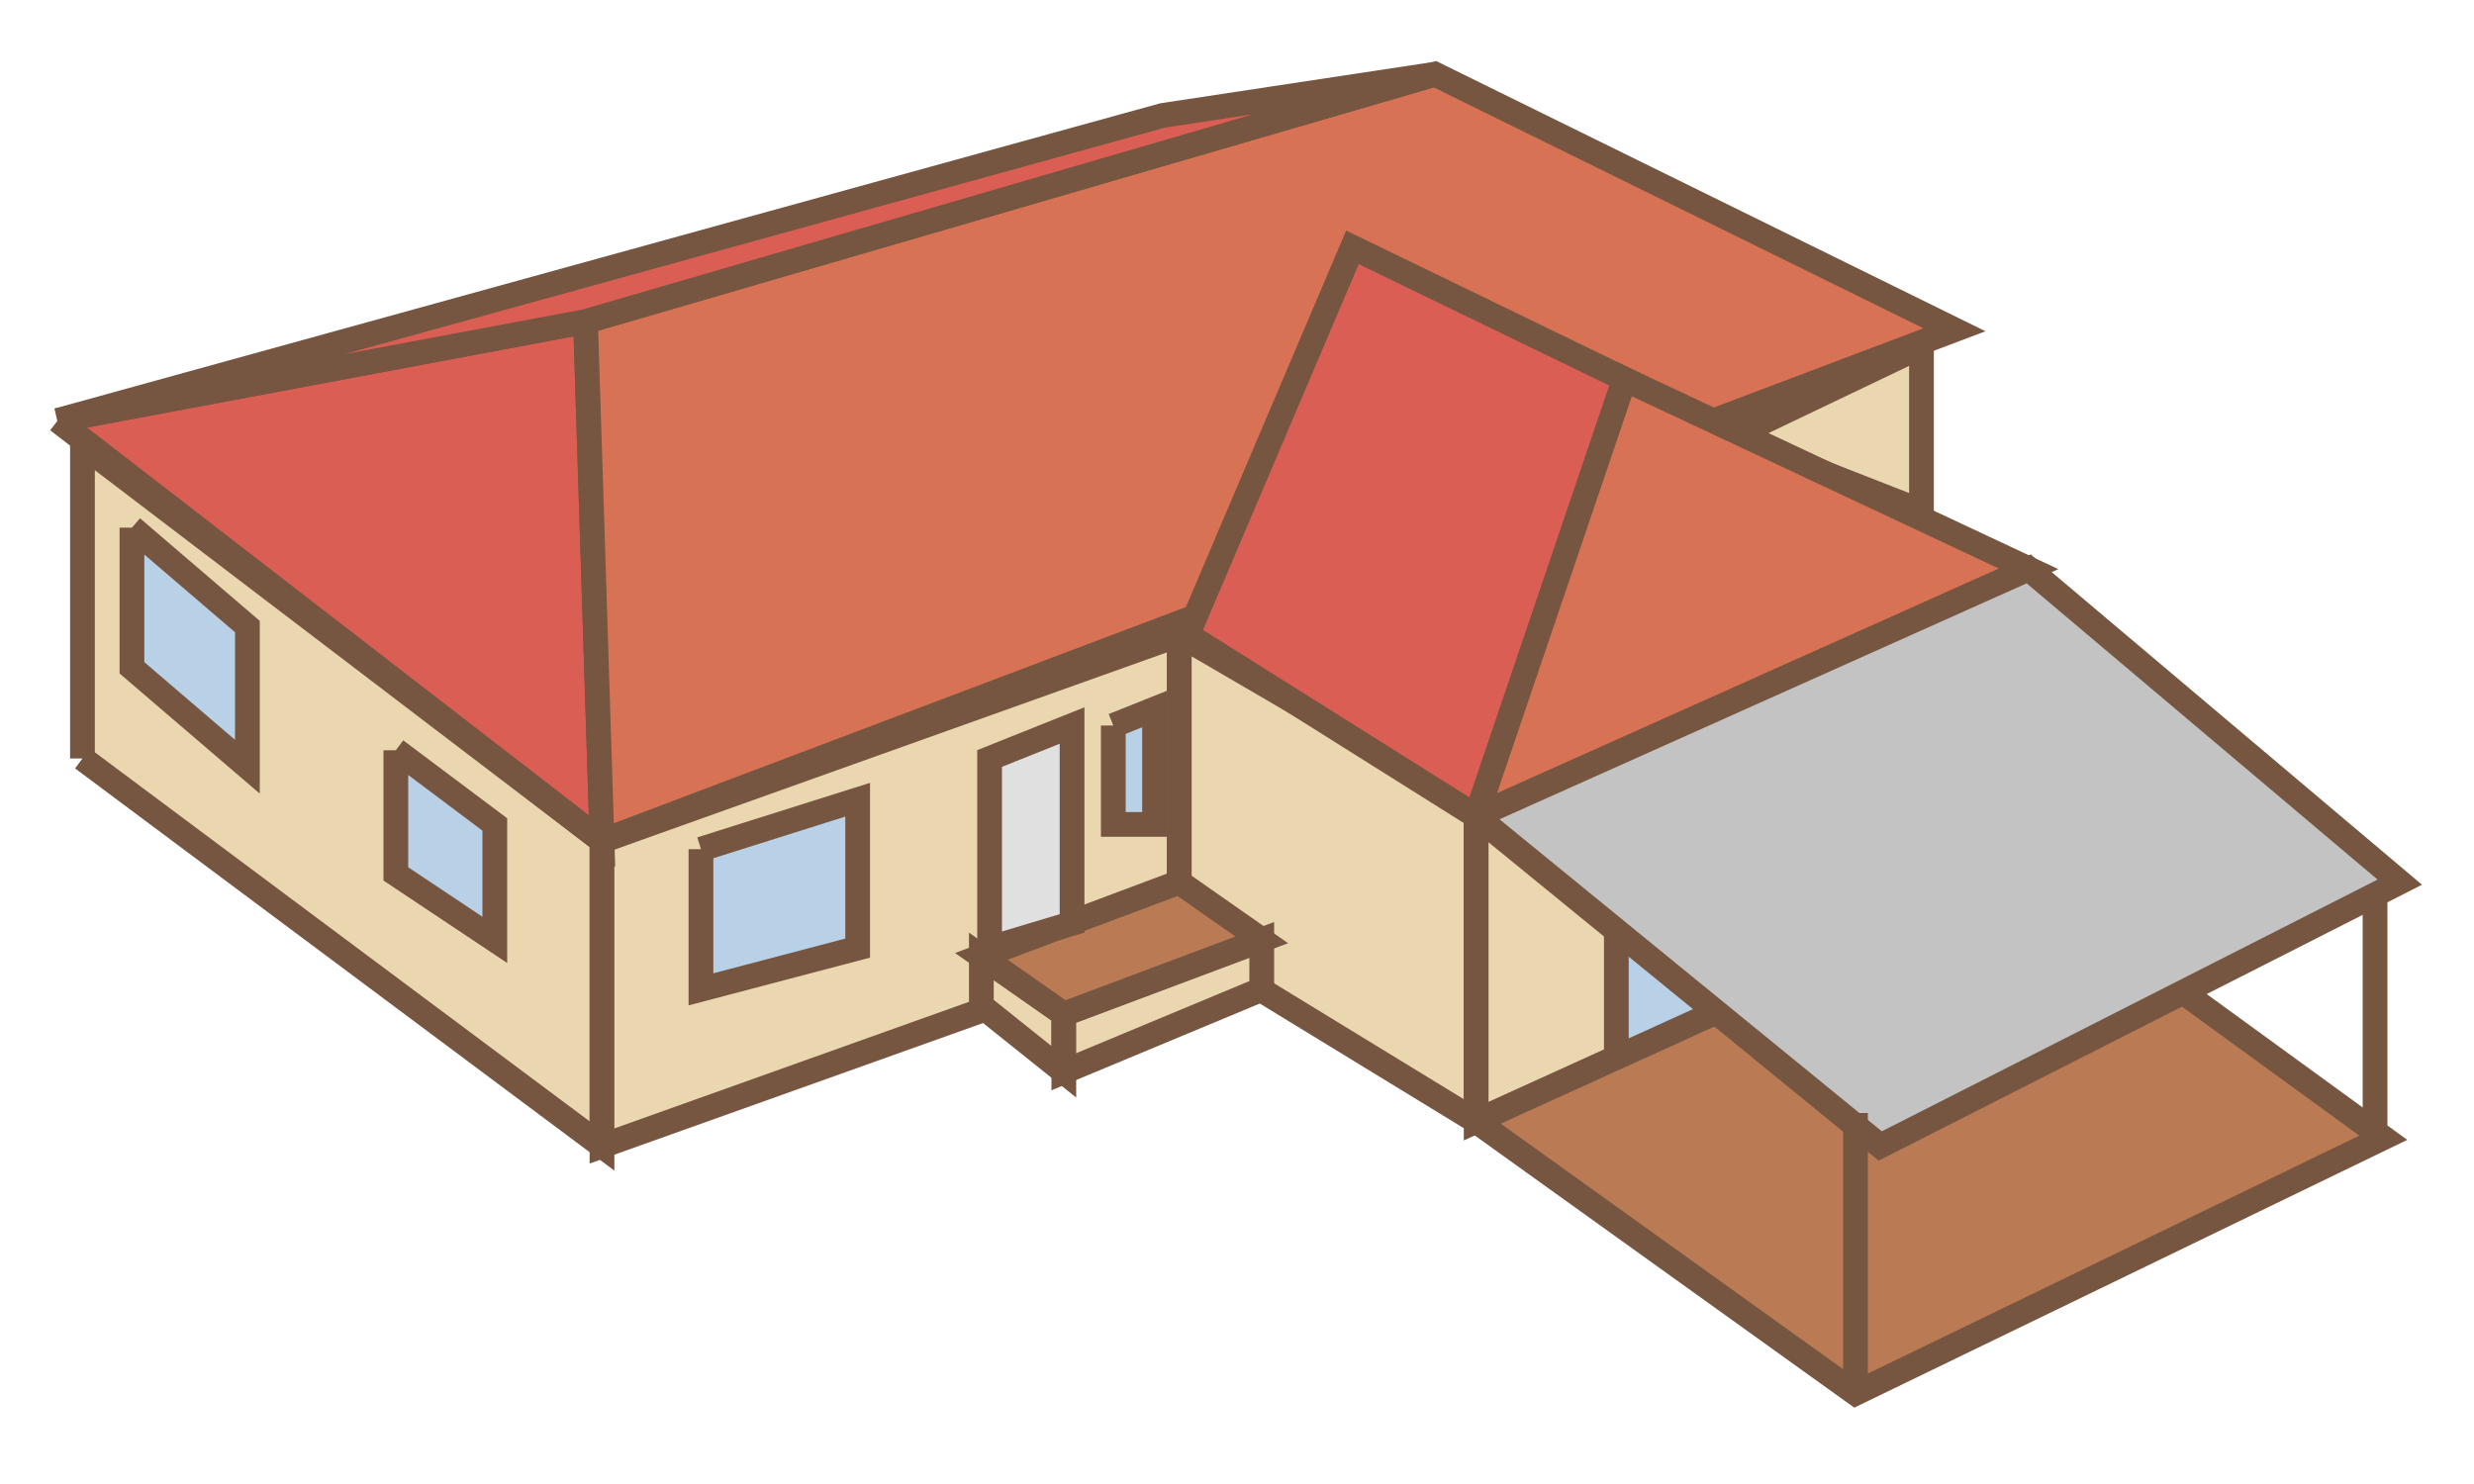 <svg xmlns="http://www.w3.org/2000/svg"
     width="300pt" height="180pt" viewBox="0 0 300 180"
     preserveAspectRatio="xMidYMid meet">

    <path d="M 10 92 L 10 54 L 73 102 L 73 139 L 10 92" stroke-width="3" stroke="#765641" fill="#EAD7AF"/>
    <path d="M 73 102 L 73 139 L 143 114 L 143 77 L 73 102" stroke-width="3" stroke="#765641" fill="#EAD7AF"/>
    <path d="M 143 114 L 143 77 L 179 98 L 179 136 L 143 114" stroke-width="3" stroke="#765641" fill="#EAD7AF"/>
    <path d="M 179 98 L 179 136 L 245 106 L 245 70 L 179 98" stroke-width="3" stroke="#765641" fill="#EAD7AF"/>
    <path d="M 233 42 L 233 62 L 210 53 L 233 42" stroke-width="3" stroke="#765641" fill="#EAD7AF"/>
    <path d="M 119 122 L 119 116 L 129 123 L 129 130 L 119 122" stroke-width="3" stroke="#765641" fill="#EAD7AF"/>
    <path d="M 129 123 L 129 130 L 153 120 L 153 114 L 129 123" stroke-width="3" stroke="#765641" fill="#EAD7AF"/>
    <path d="M 129 123 L 153 114 L 143 107 L 119 116 L 129 123" stroke-width="3" stroke="#765641" fill="#B97A54"/>

    <path d="M 16 64 L 16 81 L 30 93 L 30 76 L 16 64" stroke-width="3" stroke="#765641" fill="#B8D1E6"/>
    <path d="M 48 91 L 48 106 L 60 114 L 60 100 L 48 91" stroke-width="3" stroke="#765641" fill="#B8D1E6"/>
    <path d="M 85 103 L 85 120 L 104 115 L 104 97 L 85 103" stroke-width="3" stroke="#765641" fill="#B8D1E6"/>
    <path d="M 135 88 L 135 100 L 140 100 L 140 86 L 135 88" stroke-width="3" stroke="#765641" fill="#B8D1E6"/>
    <path d="M 120 115 L 120 92 L 130 88 L 130 112 L 120 115" stroke-width="3" stroke="#765641" fill="#E0E0E0"/>
    <path d="M 196 109 L 196 129 L 210 122 L 210 109 L 196 109" stroke-width="3" stroke="#765641" fill="#B8D1E6"/>

    <path d="M 179 136 L 245 106 L 289 138 L 225 169 L 179 136" stroke-width="3" stroke="#765641" fill="#B97A54"/>

    <path d="M 7 51 L 73 102 L 71 39 L 7 51" stroke-width="3" stroke="#765641" fill="#DA5E53"/>
    <path d="M 73 102 L 71 39 L 174 9 L 237 40 L 73 102" stroke-width="3" stroke="#765641" fill="#D87254"/>
    <path d="M 71 39 L 174 9 L 141 14 L 7 51 L 71 39" stroke-width="3" stroke="#765641" fill="#DA5E53"/>
    <path d="M 144 77 L 164 30 L 197 46 L 179 99 L 144 77" stroke-width="3" stroke="#765641" fill="#DA5E53"/>
    <path d="M 179 99 L 197 46 L 246 69 L 179 99" stroke-width="3" stroke="#765641" fill="#D87254"/>
    <path d="M 179 99 L 246 69 L 291 107 L 228 139 L 179 99" stroke-width="3" stroke="#765641" fill="#C3C3C3"/>

    <line x1="225" y1="135" x2="225" y2="168" stroke-width="3" stroke="#765641"/>
    <line x1="288" y1="108" x2="288" y2="138" stroke-width="3" stroke="#765641"/>



</svg>